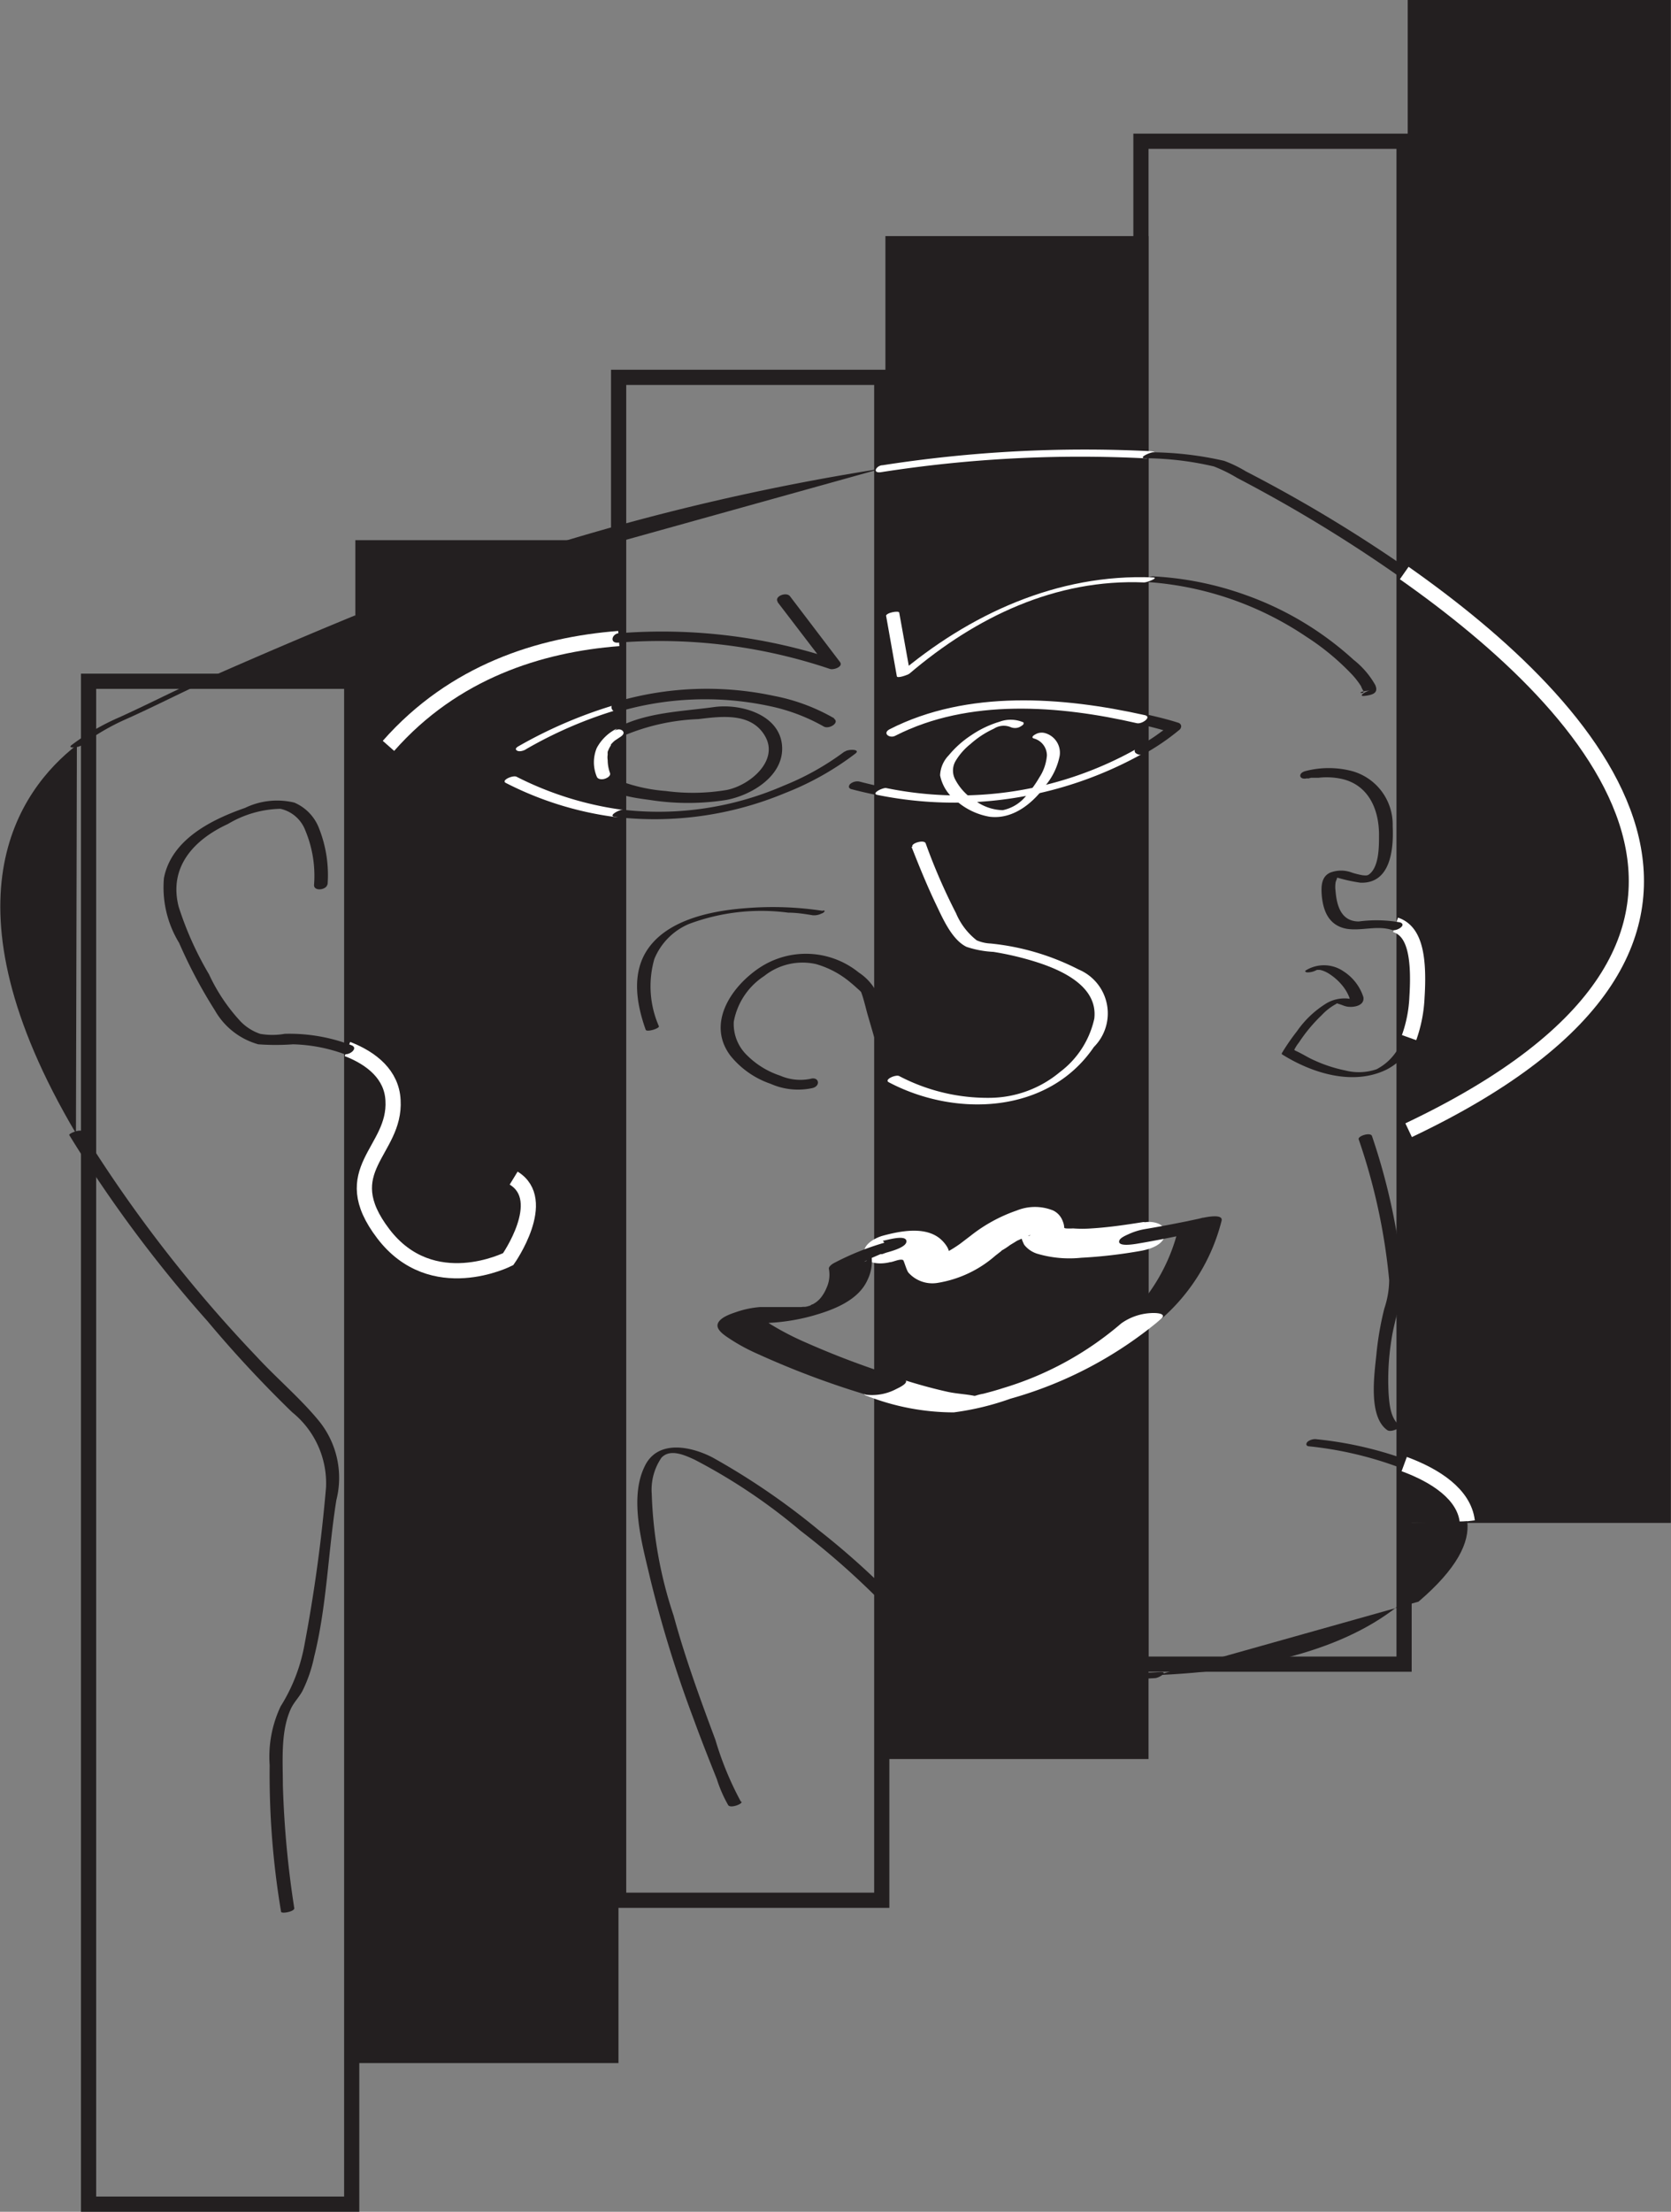 <svg xmlns="http://www.w3.org/2000/svg" viewBox="0 0 109.99 145.48"><rect x="0" y="0" width="109.99" height="145.48" fill="#808080" stroke="none"/><defs><style>.cls-1,.cls-4{fill:none;}.cls-1{stroke:#231f20;}.cls-1,.cls-4,.cls-5{stroke-miterlimit:10;}.cls-2,.cls-5{fill:#231f20;}.cls-3{fill:#fff;}.cls-4,.cls-5{stroke:#fff;}</style></defs><g id="Layer_2" data-name="Layer 2"><g id="Drawings"><rect class="cls-1" x="5.83" y="44.81" width="17.32" height="100.17"/><rect class="cls-2" x="23.39" y="35.53" width="17.32" height="100.17"/><rect class="cls-1" x="40.72" y="24.82" width="17.32" height="100.17"/><rect class="cls-2" x="58.28" y="15.53" width="17.32" height="100.17"/><rect class="cls-1" x="75.1" y="9.29" width="17.32" height="100.17"/><rect class="cls-2" x="92.66" width="17.32" height="100.17"/><path class="cls-2" d="M4.56,74.66a86.17,86.17,0,0,0,9.09,12.23,78.51,78.51,0,0,0,5.58,6,6,6,0,0,1,2.23,4.94,102.16,102.16,0,0,1-1.41,10.31,11.44,11.44,0,0,1-1.58,4.1,7.76,7.76,0,0,0-.72,3.87,54.54,54.54,0,0,0,.75,9.63c0,.16.9,0,.87-.23a64.37,64.37,0,0,1-.75-8.08c0-1.57-.16-3.51.51-5,.2-.45.55-.78.78-1.21a9.35,9.35,0,0,0,.77-2.25c.84-3.38.91-6.87,1.46-10.3A5.94,5.94,0,0,0,21,93.47c-1.23-1.5-2.78-2.8-4.1-4.23A91,91,0,0,1,5.43,74.43c-.12-.2-.93.13-.87.23Z"/><path class="cls-2" d="M5.06,49C1.2,52-4,59.35,5,74.55"/><path class="cls-2" d="M13,44.75c-1.72.78-3.4,1.64-5.12,2.42A15.38,15.38,0,0,0,4.72,49c-.35.27.51.17.67,0a14.92,14.92,0,0,1,2.89-1.69c1.75-.78,3.46-1.66,5.21-2.46.11-.06.25-.15.1-.24s-.48,0-.61.11Z"/><path class="cls-2" d="M23.39,40.47q-4.87,2-10.16,4.34H24.16l-.77-4.34A154.72,154.72,0,0,1,58,30.83"/><path class="cls-3" d="M75.77,29.68a86.41,86.41,0,0,0-17.67.92c-.4,0-.73.54-.12.46a84.93,84.93,0,0,1,17.45-.91c.32,0,.93-.43.34-.47Z"/><path class="cls-2" d="M92.84,37.54A94.55,94.55,0,0,0,82,31a8.17,8.17,0,0,0-1.43-.69,22.23,22.23,0,0,0-4.66-.56c-.21,0-1,.36-.56.39a20.44,20.44,0,0,1,4.55.54,10,10,0,0,1,1.54.76A95.45,95.45,0,0,1,92,37.85c.21.14,1-.2.82-.31Z"/><path class="cls-4" d="M92.72,74.34c26.55-12.59,12.24-27.85-.29-36.65"/><path class="cls-2" d="M92.14,93.77c-.62-.45-.69-1.43-.74-2.14a16.61,16.61,0,0,1,.18-3.45c.2-1.45.82-2.88.73-4.36a41.79,41.79,0,0,0-2-9.09c-.08-.29-1,0-.87.23a39.79,39.79,0,0,1,2,9.24,6,6,0,0,1-.32,1.87,20.37,20.37,0,0,0-.52,3c-.13,1.3-.56,4.11.72,5,.24.17,1-.18.81-.34Z"/><path class="cls-2" d="M92.78,96.09a24.53,24.53,0,0,0-6.09-1.42.8.8,0,0,0-.62.16c-.12.12-.12.28.08.3a24.13,24.13,0,0,1,5.93,1.38.76.76,0,0,0,.62-.09c.1-.06.28-.25.08-.33Z"/><path class="cls-4" d="M96.58,100.06c-.21-1.77-2.08-3-4.15-3.76"/><path class="cls-2" d="M76.19,110.18c6.38-.28,12.35-1.57,16.18-4.83l.29-5.18,3.92-.11c.17,1.39-.67,3.12-3.21,5.29"/><path class="cls-2" d="M57.63,105.07a24,24,0,0,0,3.83,3.58,8.4,8.4,0,0,0,3.07,1.11,50.12,50.12,0,0,0,11.48.62c.27,0,.94-.43.36-.4a50.11,50.11,0,0,1-11.08-.59,7.94,7.94,0,0,1-3.2-1.18,25.82,25.82,0,0,1-3.64-3.45c-.18-.18-1,.14-.82.31Z"/><path class="cls-2" d="M48.77,118.51a21,21,0,0,1-1.68-4.07c-1-2.68-2-5.41-2.75-8.17a27.94,27.94,0,0,1-1.44-8,3.73,3.73,0,0,1,.64-2.39c.57-.61,1.52-.17,2.16.12a37.75,37.75,0,0,1,7,4.69,51.61,51.61,0,0,1,5,4.37c.18.18,1-.14.82-.31a51,51,0,0,0-4.61-4.09,46.48,46.48,0,0,0-7-4.79c-1.44-.75-3.67-1.21-4.5.63-1,2.1-.13,5.1.36,7.21a79.19,79.19,0,0,0,2.89,9.37c.48,1.32,1,2.63,1.52,3.93a8.78,8.78,0,0,0,.75,1.72c.15.24,1-.09.87-.23Z"/><path class="cls-5" d="M22.87,69c1.61.62,2.92,1.7,3,3.37.2,3.36-3.86,4.56-.64,8.78s8.22,1.67,8.22,1.67,2.73-3.88.36-5.33"/><path class="cls-2" d="M21.56,58.21a8.33,8.33,0,0,0-.55-3.7,3,3,0,0,0-1.64-1.72,4.85,4.85,0,0,0-3.24.35c-2.21.77-4.85,2.08-5.34,4.62a7,7,0,0,0,1,4.26,32.36,32.36,0,0,0,2.35,4.43A4.76,4.76,0,0,0,17,68.69a16,16,0,0,0,2.29,0,10.62,10.62,0,0,1,3.34.63c.35.13,1-.38.5-.57A11.42,11.42,0,0,0,18.74,68a4.64,4.64,0,0,1-1.62,0,3.25,3.25,0,0,1-1.28-.81,11.87,11.87,0,0,1-2.08-3.1,21.62,21.62,0,0,1-2-4.45c-.67-2.61,1-4.41,3.24-5.44a7,7,0,0,1,3.46-1,2.28,2.28,0,0,1,1.64,1.43,7.72,7.72,0,0,1,.57,3.59c0,.44.86.31.88-.07Z"/><path class="cls-2" d="M92.32,68.33a3.51,3.51,0,0,1-1.71,2,3.61,3.61,0,0,1-2.06.08,9.47,9.47,0,0,1-2.07-.68c-.41-.18-.78-.43-1.19-.61l-.1-.06s0,.09,0,0a2.53,2.53,0,0,1,.31-.49A10.38,10.38,0,0,1,87,66.77a3.71,3.71,0,0,1,.94-.73c.1-.06,0-.06.2,0s.29.11.44.15c.42.11,1.27,0,1.16-.61a3.17,3.17,0,0,0-1.29-1.68A2.28,2.28,0,0,0,86,63.8c-.15.08-.09.14.05.16a1.25,1.25,0,0,0,.62-.16c.1-.06-.08,0,0,0a1,1,0,0,1,.24,0,1.89,1.89,0,0,1,.51.21,3.68,3.68,0,0,1,.9.77,2.92,2.92,0,0,1,.49.81,1.73,1.73,0,0,1,.07.31s0,.07,0,.09.74,0,.46-.16a2.33,2.33,0,0,0-2.15.24,6.49,6.49,0,0,0-1.82,1.76,14.26,14.26,0,0,0-1,1.45s0,0,0,.06c2,1.26,4.71,2.1,6.92,1a4,4,0,0,0,1.91-2.19c0-.12-.78,0-.86.16Z"/><path class="cls-4" d="M91.86,60.83c1,.34,1.62,1.46,1.41,4.75a9.08,9.08,0,0,1-.52,2.67"/><path class="cls-2" d="M86.09,51.21l.2-.05c-.13,0,.09,0,.14,0l.34,0a4.67,4.67,0,0,1,1.58.08c1.78.42,2.45,2.08,2.42,3.78,0,.69,0,2-.65,2.49-.12.09-.22.08-.43.06a5.35,5.35,0,0,1-.69-.17,2,2,0,0,0-1.45,0c-.58.27-.59.9-.55,1.47.09,1.06.47,2,1.63,2.22,1,.16,2-.24,3,.08.3.1,1-.33.53-.5a8.85,8.85,0,0,0-2.72-.06c-1.14,0-1.45-1-1.53-2a2,2,0,0,1,0-.55c0-.06.11-.29.1-.32s-.12,0-.12,0a.45.45,0,0,1,.18,0,10.53,10.53,0,0,0,1.48.32c2,.07,2.19-2.23,2.12-3.72A3.65,3.65,0,0,0,89,50.72a6.07,6.07,0,0,0-3.08,0c-.52.14-.4.61.13.47Z"/><path class="cls-4" d="M40.73,42c-5.2.4-10.86,2.18-15.16,7.06"/><path class="cls-2" d="M51.18,39.6l3.3,4.31.65-.47a36.08,36.08,0,0,0-14.36-1.79c-.48,0-.68.67-.08.62A35.09,35.09,0,0,1,54.63,44c.23.08.91-.14.65-.47L52,39.22c-.23-.31-1.07,0-.8.38Z"/><path class="cls-2" d="M75.32,38.27A21.33,21.33,0,0,1,86,41.89a16.19,16.19,0,0,1,2.87,2.35,5.17,5.17,0,0,1,.72.9,1.34,1.34,0,0,0,.13.27c.22.32-.78.13.5,0-.23,0-.94.43-.37.36s.89-.22.67-.72a5.61,5.61,0,0,0-1.42-1.65A20.93,20.93,0,0,0,82,39.14a21.21,21.21,0,0,0-6.11-1.23c-.19,0-1,.33-.56.36Z"/><path class="cls-3" d="M58.32,40.47l.71,4c0,.19.75-.09.83-.16,4.37-3.72,9.62-6.25,15.46-6,.17,0,1-.31.57-.33-6.28-.26-12.1,2.42-16.81,6.42l.82-.16-.71-3.94c0-.16-.9,0-.87.23Z"/><path class="cls-2" d="M59.27,70.86,58,66.57a10.89,10.89,0,0,0-.47-1.6,3.44,3.44,0,0,0-1-1A5.53,5.53,0,0,0,50,63.65c-1.88,1.25-3.51,3.68-1.92,5.79a5.82,5.82,0,0,0,2.65,1.85,4.44,4.44,0,0,0,2.78.27c.53-.16.38-.76-.16-.6a3.33,3.33,0,0,1-2-.21,5.53,5.53,0,0,1-2.19-1.35,2.85,2.85,0,0,1-.86-2.2,4.56,4.56,0,0,1,2-3,4.05,4.05,0,0,1,3.4-.79A6.11,6.11,0,0,1,56,64.64c.2.16.38.33.56.49a1.36,1.36,0,0,1,.12.12s-.05-.12,0,0c.19.5.3,1.05.45,1.56l1.25,4.29c.11.41,1,.17.87-.23Z"/><path class="cls-3" d="M60,55.7c.49,1.25,1,2.5,1.57,3.7.45.93,1.06,2.4,2.05,2.88a6.59,6.59,0,0,0,1.77.33,19.91,19.91,0,0,1,2.77.65c1.68.53,4.12,1.59,3.87,3.74a6,6,0,0,1-2.27,3.52,7.28,7.28,0,0,1-4.57,1.69,12.54,12.54,0,0,1-6-1.43c-.22-.12-1,.22-.7.4C62.89,73.51,69,73.28,72,68.87A3.13,3.13,0,0,0,71,63.77a16.22,16.22,0,0,0-5.79-1.71,2.58,2.58,0,0,1-.92-.21,4.43,4.43,0,0,1-1.36-1.78,38.53,38.53,0,0,1-2-4.6c-.1-.27-1,0-.87.23Z"/><path class="cls-2" d="M54.15,59.91a21.87,21.87,0,0,0-5-.18c-2.34.17-5.45.78-6.7,3-.86,1.55-.51,3.42.05,5,.06.18.92-.08.87-.23a6.54,6.54,0,0,1-.3-4.42,4.25,4.25,0,0,1,2.29-2.31,13.6,13.6,0,0,1,6.52-.74c.53,0,1.07.08,1.6.17a1.07,1.07,0,0,0,.61-.12c.06,0,.31-.17.11-.2Z"/><path class="cls-3" d="M41,53.27A21.77,21.77,0,0,1,34,51.09c-.24-.12-1.05.24-.7.41a22,22,0,0,0,7.11,2.23.75.75,0,0,0,.61-.17c.12-.11.12-.27-.08-.29Z"/><path class="cls-2" d="M55.58,49.44a17.64,17.64,0,0,1-4,2.24A20.65,20.65,0,0,1,41,53.26c-.27,0-1,.41-.53.47a22.31,22.31,0,0,0,11.19-1.56,19.05,19.05,0,0,0,4.64-2.6c.39-.3-.48-.31-.69-.13Z"/><path class="cls-3" d="M40.67,46.31a30,30,0,0,0-6.55,2.78c-.12.07-.25.18-.09.28s.48,0,.61-.1a28,28,0,0,1,6.12-2.62c.1,0,.44-.13.39-.28s-.39-.08-.48-.06Z"/><path class="cls-2" d="M54.93,47.26a12.68,12.68,0,0,0-4-1.49,21.1,21.1,0,0,0-10.35.39c-.54.15-.37.79.17.64a20.33,20.33,0,0,1,9.89-.36,12.29,12.29,0,0,1,3.57,1.34c.35.22,1.1-.25.67-.52Z"/><path class="cls-2" d="M58.3,51.81c-.58-.12-1.15-.25-1.72-.4a.72.72,0,0,0-.62.16.25.25,0,0,0-.08.21.23.23,0,0,0,.17.13c.57.15,1.15.28,1.73.4a.68.68,0,0,0,.61-.17.17.17,0,0,0-.09-.33Z"/><path class="cls-3" d="M74.84,49.24a23.85,23.85,0,0,1-16.53,2.59c-.27,0-1,.37-.54.46a25.45,25.45,0,0,0,17.6-2.81c.51-.29-.26-.4-.53-.24Z"/><path class="cls-2" d="M74.85,47.6c.73.16,1.46.34,2.18.57l0-.49a5.7,5.7,0,0,1-.55.42c-.22.16-.44.32-.67.47l-.43.27-.22.14s0,0,0,0l-.07,0-.15.09c-.15.08-.34.26-.21.44a.51.51,0,0,0,.6.07,15.17,15.17,0,0,0,2.27-1.55.33.33,0,0,0,.15-.27.26.26,0,0,0-.19-.22c-.71-.23-1.44-.4-2.18-.57a.63.63,0,0,0-.61.17.25.25,0,0,0,.11.42Z"/><path class="cls-3" d="M58.94,48.39c4.83-2.46,10.77-2,15.9-.82.33.07,1-.41.52-.53-5.42-1.21-11.68-1.68-16.79.92-.53.27,0,.64.37.43Z"/><path class="cls-2" d="M39.28,51.08c.49,1.18,2.42,1.39,3.51,1.54a16.18,16.18,0,0,0,5,0c1.7-.31,3.89-1.63,3.68-3.64s-2.76-2.72-4.49-2.47c-2.1.29-4.43.34-6.34,1.35-.53.28-.06.77.39.54a14,14,0,0,1,4.93-1.1c1.51-.18,3.51-.46,4.41,1.14s-1,3.21-2.53,3.52a13.41,13.41,0,0,1-4,.07,11,11,0,0,1-2.27-.41c-.43-.13-1.13-.33-1.33-.8s-1-.15-.87.24Z"/><path class="cls-3" d="M40.61,47.92a3,3,0,0,0-1.33,1.28,2.45,2.45,0,0,0,0,1.88c.07.19.34.2.51.15s.43-.19.36-.39A2.55,2.55,0,0,1,40,50a1.18,1.18,0,0,1,0-.37,1.16,1.16,0,0,1,0-.18.61.61,0,0,1,.05-.12,1.43,1.43,0,0,1,.16-.3c.06-.09,0,0,0,0l0-.06.13-.14.12-.11,0,0,.09-.06.15-.1.09-.06s.12-.07,0,0c.13-.08.35-.24.21-.41s-.43-.13-.58,0Z"/><path class="cls-3" d="M67.4,47.53a2.11,2.11,0,0,0-1.6-.06,6.74,6.74,0,0,0-1.84.87,6.63,6.63,0,0,0-1.51,1.34A2,2,0,0,0,61.88,51,2.78,2.78,0,0,0,63,52.72a4.48,4.48,0,0,0,2.13,1c1.57.2,2.9-.92,3.74-2.12a4.34,4.34,0,0,0,.88-1.88,1.34,1.34,0,0,0-1-1.51.82.82,0,0,0-.61.1c-.1.05-.29.19-.1.26a1.16,1.16,0,0,1,.87,1.12,3.07,3.07,0,0,1-.5,1.45,7,7,0,0,1-.82,1.14A2.65,2.65,0,0,1,66,53.29a3.19,3.19,0,0,1-1.73-.57,3.62,3.62,0,0,1-1.38-1.42,1.25,1.25,0,0,1,0-1.23,4.16,4.16,0,0,1,1-1.14,6.08,6.08,0,0,1,1.53-1,1.19,1.19,0,0,1,1.11-.1.73.73,0,0,0,.56,0s.4-.19.26-.28Z"/><path class="cls-3" d="M75.26,80.38c-1.13.18-2.27.35-3.42.42a8.15,8.15,0,0,1-1.21,0,3.44,3.44,0,0,1-.45,0c-.12,0-.24-.12-.13,0,0-.06,0-.25-.1-.48a1.24,1.24,0,0,0-.63-.7,3.19,3.19,0,0,0-2.39,0,10.28,10.28,0,0,0-3,1.63c-.42.31.27-.2-.13.1l-.59.45a8.33,8.33,0,0,1-.8.51l-.2.1-.2.08c-.14.07.12,0,0,0s.29,0,.36,0,.07.16.1,0c.06-.39-.44-.93-.73-1.12-1-.69-2.52-.39-3.63-.09-.51.14-1.38.6-1.22,1.26s1.21.61,1.69.48c.19,0,.65-.24.86-.14.05,0,.22.65.35.82a2.11,2.11,0,0,0,1.94.68,7.62,7.62,0,0,0,3.79-1.79l.36-.28a2.34,2.34,0,0,1,.3-.25s-.38.26-.17.15a5,5,0,0,0,.48-.32l.33-.2a1.16,1.16,0,0,1,.24-.13l.41-.19.2-.08,0,0c.24-.11.15,0,0,0,0,0-.58-.11-.48-.21-.09.1.17.7.23.8a1.75,1.75,0,0,0,.84.58,7.47,7.47,0,0,0,2.9.27,32.05,32.05,0,0,0,3.91-.45c.58-.1,1.53-.38,1.62-1.09s-.8-.88-1.3-.8Z"/><path class="cls-2" d="M76.41,86.78a12.67,12.67,0,0,0,4-6.49c.12-.54-1.36-.16-1.53-.12s.54-.12.27-.07l-.23.06-.85.18c-.89.18-1.79.35-2.68.5a4.32,4.32,0,0,0-1.11.34c-.13.06-.54.23-.6.41-.17.45,1,.24,1.14.22,1.43-.24,2.85-.53,4.27-.85l-1.53-.13a12.1,12.1,0,0,1-3.76,6.23c-.47.42.42.42.66.4a5.31,5.31,0,0,0,1.13-.26,2.28,2.28,0,0,0,.82-.42Z"/><path class="cls-3" d="M57.08,91.82a15.76,15.76,0,0,0,5.7,1.08A17.93,17.93,0,0,0,66.51,92a26.46,26.46,0,0,0,9.9-5.23c.48-.42-.43-.42-.67-.4a3.67,3.67,0,0,0-1.94.68A21.29,21.29,0,0,1,66,91.31c-.36.12-.87.26-1.3.37-.08,0-.67.16-.33.09a2.8,2.8,0,0,0-.28.06c-.29.09,0,0,.13,0-.59-.13-1.23-.15-1.83-.28-1-.22-2-.5-2.91-.79a3.32,3.32,0,0,0-2,.39c-.28.12-1,.49-.38.68Z"/><path class="cls-2" d="M58.21,81.74a17.8,17.8,0,0,0-3.3,1.33c-.1.05-.38.23-.35.39a2.06,2.06,0,0,1-.15,1.24,2.61,2.61,0,0,1-.28.52,1.76,1.76,0,0,1-.45.46s-.23.16,0,0l-.18.11c-.06,0-.3.15,0,0-.06,0-.16.1-.22.1.28,0,.17-.06,0,0-.32.09.36-.09,0,0s-.24.17,0,0a1.56,1.56,0,0,1-.43.08c.33-.06-.06,0-.11,0l-.37,0h-.66c-.55,0-1.1,0-1.65,0a6.24,6.24,0,0,0-1.6.33c-.35.12-1,.33-1.19.71s.3.73.57.92a12.45,12.45,0,0,0,2,1.11,56.87,56.87,0,0,0,7.18,2.7,3.42,3.42,0,0,0,2-.39c.28-.13,1-.5.38-.68a56,56,0,0,1-6.3-2.34,18.64,18.64,0,0,1-2.27-1.16,3.59,3.59,0,0,1-.58-.42c-.1-.09-.09-.06-.13-.14s0-.18-.05-.19-.09.07,0,0l-.08.09a2,2,0,0,1-.66.33,2,2,0,0,1-.82.19.5.5,0,0,0,.21,0c-.36,0,.22,0,.31,0l1,0a13.23,13.23,0,0,0,3.48-.49c1.34-.38,3-1,3.6-2.37a2.78,2.78,0,0,0,.25-1.61l-.35.4c.18-.1-.2.09-.08,0l.45-.22.58-.25c-.12,0,.09,0,.11,0l.25-.09c.26-.08,1.42-.36,1.34-.79s-1.4,0-1.55,0Z"/></g></g></svg>